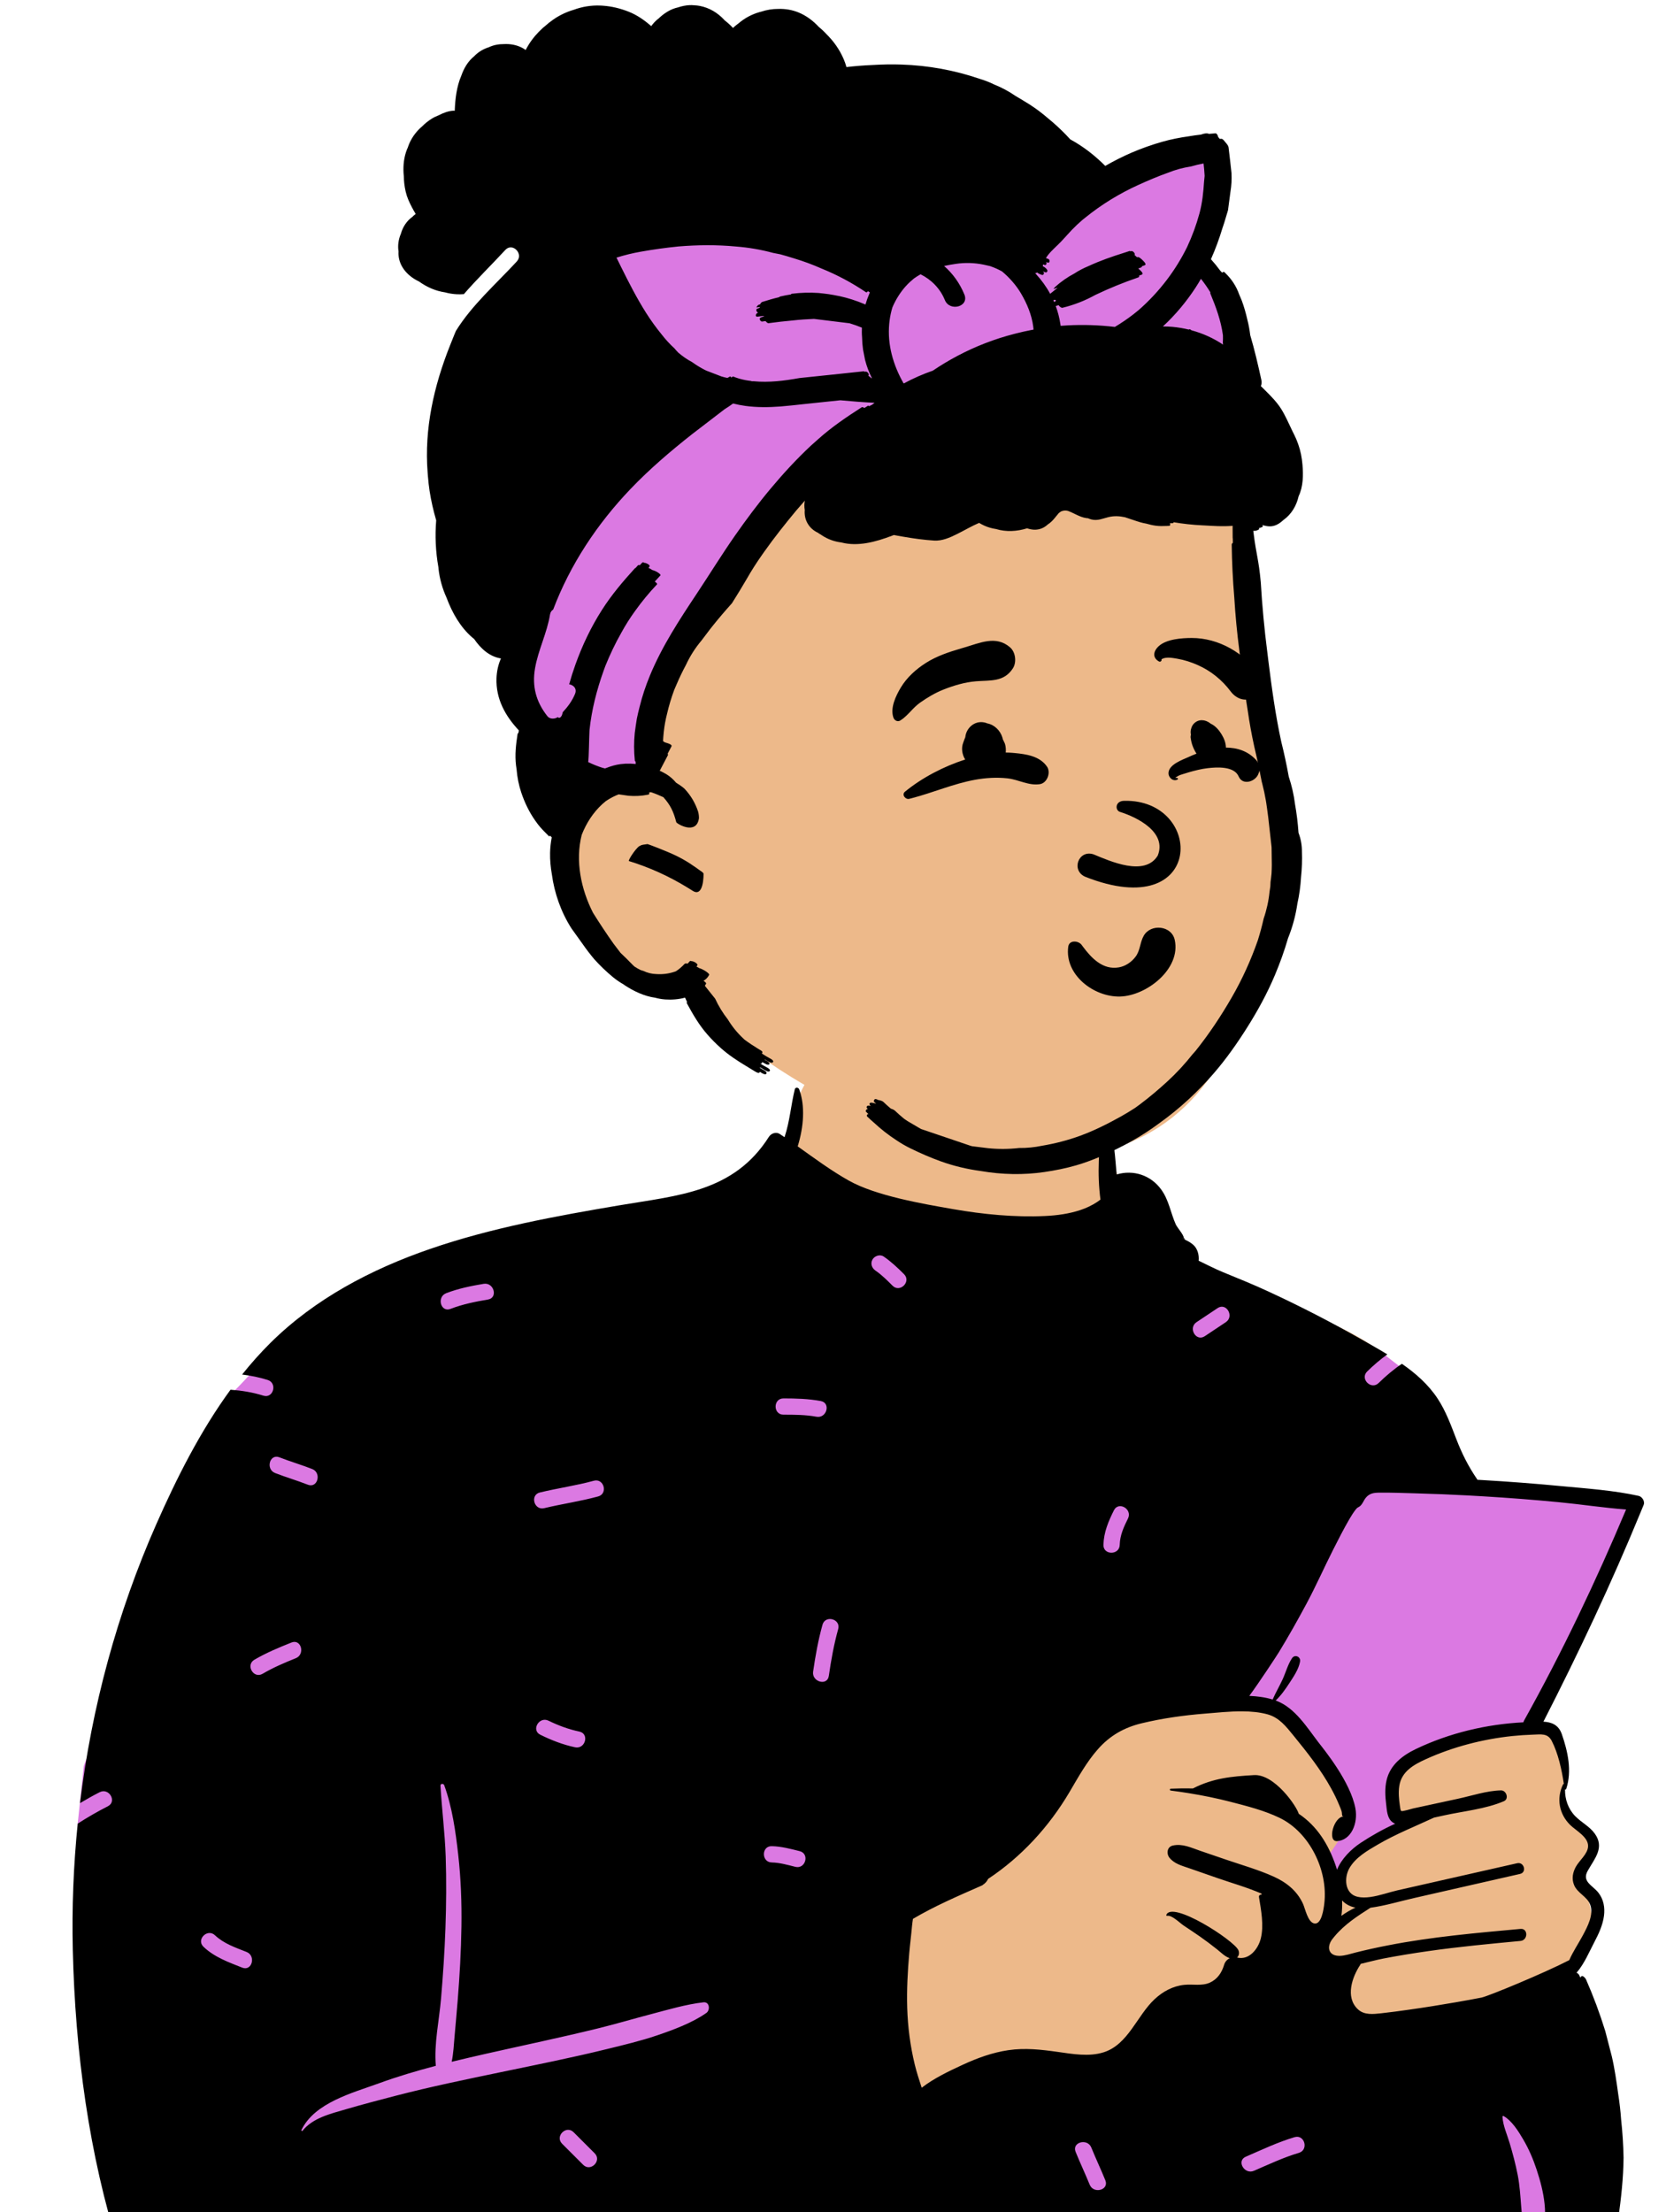 <svg width="235" height="312" viewBox="0 0 235 312" fill="none" xmlns="http://www.w3.org/2000/svg">
<path fill-rule="evenodd" clip-rule="evenodd" d="M203.966 207.824C201.465 198.122 199.164 194.009 194.721 190.637C190.565 187.483 184.498 184.834 175.645 182.9C166.425 181.287 166.164 176.495 163.852 168.794C163.177 166.478 159.835 165.862 158.393 167.531C158.189 167.311 157.977 167.11 157.758 166.929C157.954 165.825 156.346 162.66 156.4 161.603C156.961 150.578 153.355 145.042 144.354 142.984C142.396 142.536 129.1 142.272 127.191 142.8C118.847 145.107 110.633 152.431 111.89 161.254C109.271 164.677 106.708 166.766 102.667 167.869C96.374 168.668 99.535 257.816 110.464 311.225C115.154 334.141 227.277 295.138 222.21 283.661C222.928 281.557 221.619 279.245 222.21 277.072C222.638 275.5 223.733 274.85 224.284 273.293C225.06 271.102 224.216 268.163 223.343 265.928C222.985 264.814 224.001 263.615 224.284 262.478C225.624 257.115 222.556 257.588 220.344 254.003C220.377 253.992 220.952 251.433 220.949 251.446C221.288 249.619 220.439 247.278 219.699 245.753C219.199 244.722 218.128 244.077 217.063 244.195C218.135 240.555 219.491 237.527 220.949 234.02C223.528 227.839 225.98 221.373 229.683 215.778C231.2 213.487 229.975 211.38 227.521 211.224C219.578 210.719 211.722 209.576 203.966 207.824Z" fill="#EDB98A"/>
<path fill-rule="evenodd" clip-rule="evenodd" d="M191.566 208.573L173.436 239.258C173.436 239.258 177.737 239.687 179.477 240.523C181.218 241.36 189.21 251.52 189.21 251.52L190.48 257.115L187.471 261.626L188.645 264.458C188.645 264.458 189.482 262.54 191.566 261.05C193.651 259.561 198.248 257.115 198.248 257.115C198.248 257.115 196.72 256.298 196.72 255.339C196.72 254.379 195.374 250.286 198.248 248.739C201.121 247.193 215.968 243.574 215.968 243.574L231.016 211.832L191.566 208.573Z" fill="#DB79E2"/>
<path fill-rule="evenodd" clip-rule="evenodd" d="M110.686 168.077L168.256 178.182L194.721 190.637L199.041 193.966L173.436 239.258L133.899 246.472L123.826 272.636L125.883 302.129L190.2 294.46L217.944 291.163L224.466 317.494L223.288 328.325L221.574 333.818L152.796 352.388C152.796 352.388 117.773 348.993 111.564 348.993C105.356 348.993 59.837 353.514 59.837 353.514L49.305 352.388C49.305 352.388 26.003 327.828 22.389 319.087C18.775 310.346 10.96 257.211 10.96 257.211L11.82 249.047L31.953 197.235C31.953 197.235 34.641 194.794 38.03 190.637C41.42 186.481 110.686 168.077 110.686 168.077Z" fill="#DB79E2"/>
<path fill-rule="evenodd" clip-rule="evenodd" d="M214.883 242.92C209.68 243.184 204.471 244.421 199.765 246.663C197.84 247.581 196.095 248.907 195.584 251.088C195.326 252.202 195.389 253.353 195.526 254.478C195.63 255.331 195.656 256.418 196.396 256.995C196.522 257.093 196.657 257.168 196.798 257.222C195.062 258.006 193.408 258.947 191.939 259.917C190.596 260.804 189.216 262.17 188.596 263.712C188.545 263.536 188.493 263.373 188.441 263.218C187.385 260.095 185.758 257.538 183.195 255.819C182.904 254.758 179.781 250.193 176.88 250.365C173.703 250.552 171.148 250.784 168.275 252.245C167.228 252.222 166.183 252.237 165.151 252.282C164.973 252.288 164.981 252.53 165.151 252.549C165.989 252.656 166.826 252.773 167.664 252.911C169.656 253.23 171.642 253.634 173.584 254.137C175.915 254.74 178.325 255.345 180.504 256.398C184.728 258.445 187.342 263.795 186.805 268.45C186.717 269.214 186.421 271.521 185.362 271.283C184.467 271.082 184.111 269.214 183.798 268.522C182.96 266.685 181.451 265.485 179.64 264.673C177.513 263.717 175.238 263.071 173.033 262.32C171.785 261.892 170.537 261.464 169.286 261.039C168.006 260.601 166.789 259.995 165.426 260.302C164.602 260.488 164.508 261.47 164.97 262.033C165.673 262.891 166.717 263.143 167.73 263.496C169.068 263.961 170.402 264.426 171.737 264.891C173.8 265.609 175.961 266.214 177.972 267.093L177.909 267.236C177.745 267.19 177.553 267.354 177.585 267.555C177.886 269.412 178.305 271.559 177.84 273.419C177.473 274.894 176.179 276.527 174.497 276.094C174.761 275.852 174.859 275.436 174.681 275.052C174.015 273.628 165.291 268.008 164.514 270.095C164.488 270.169 164.568 270.224 164.631 270.213C165.294 270.075 166.405 271.206 166.935 271.564C167.701 272.081 168.479 272.586 169.237 273.117C170.066 273.697 170.876 274.306 171.665 274.934C172.285 275.428 172.752 275.941 173.464 276.191C173.091 276.369 172.795 276.699 172.669 277.121C172.348 278.22 171.728 279.153 170.652 279.639C169.524 280.143 168.253 279.825 167.065 279.948C165.446 280.112 164.034 280.881 162.855 281.981C160.378 284.294 159.136 288.37 155.672 289.463C153.603 290.115 151.307 289.704 149.212 289.408C146.873 289.078 144.595 288.817 142.239 289.162C139.983 289.492 137.851 290.272 135.79 291.225C133.859 292.118 131.724 293.128 130.011 294.46C129.658 293.372 129.302 292.296 129.032 291.185C128.395 288.559 128.051 285.884 127.967 283.186C127.89 280.617 128.034 278.037 128.254 275.479C128.364 274.202 128.536 272.931 128.645 271.653C128.673 271.332 128.731 270.987 128.774 270.643C131.833 268.838 135.047 267.455 138.287 266.031C138.296 266.028 138.304 266.022 138.313 266.019C138.413 265.973 138.511 265.93 138.611 265.887C138.609 265.881 138.606 265.876 138.6 265.87C138.97 265.643 139.228 265.342 139.383 265.003C144.052 261.906 147.955 257.679 150.865 252.747C152.085 250.681 153.258 248.537 154.854 246.726C156.553 244.794 158.57 243.646 161.067 243.049C163.985 242.349 166.993 241.93 169.983 241.691C171.616 241.563 173.441 241.361 175.22 241.37C176.46 241.379 177.674 241.485 178.787 241.792C180.438 242.245 181.402 243.5 182.438 244.768C183.428 245.986 184.412 247.205 185.336 248.474C186.211 249.676 187.038 250.919 187.755 252.222C188.186 253.003 188.585 253.807 188.92 254.636C189.038 254.929 189.193 255.262 189.265 255.566C189.337 255.873 189.205 256.198 189.549 256.198C188.128 256.217 187.184 259.76 188.596 259.677C190.581 259.561 191.579 257.181 191.19 255.069C190.496 251.302 186.749 246.751 186.007 245.787C184.369 243.658 182.679 240.879 180.056 239.889C180.019 239.875 179.978 239.861 179.941 239.849C180.704 239.125 181.307 238.259 181.884 237.378C182.478 236.471 183.186 235.432 183.382 234.355C183.505 233.67 182.653 233.279 182.248 233.879C181.66 234.754 181.376 235.862 180.937 236.824C180.489 237.799 179.944 238.721 179.514 239.705C178.478 239.387 177.358 239.241 176.219 239.192C177.657 237.246 180.113 233.491 180.409 233.009C181.769 230.776 183.063 228.475 184.3 226.169C185.637 223.672 186.783 221.072 188.062 218.546C188.788 217.114 189.52 215.67 190.327 214.281C190.605 213.805 190.903 213.328 191.242 212.895C191.308 212.809 191.391 212.737 191.469 212.657C191.558 212.608 191.65 212.553 191.701 212.525C192.166 212.258 192.33 211.638 192.657 211.244C193.179 210.61 193.793 210.536 194.58 210.527C196.255 210.51 197.937 210.576 199.61 210.622C202.07 210.691 204.526 210.788 206.982 210.917C207.726 210.957 208.466 210.998 209.209 211.044C212.782 211.256 216.352 211.534 219.913 211.876C223.064 212.177 226.215 212.668 229.369 212.904C225.099 223.05 220.364 233.012 215.003 242.627C214.949 242.725 214.908 242.822 214.883 242.92ZM191.19 269.059C190.502 269.375 189.833 269.768 189.21 270.216C189.314 269.518 189.339 268.783 189.311 268.046C189.824 268.597 190.482 268.912 191.19 269.059ZM220.591 251.605C220.542 251.611 220.496 251.637 220.473 251.685C219.52 253.652 219.919 255.847 221.475 257.389C222.29 258.192 224.066 259.099 224.008 260.419C223.959 261.487 222.797 262.383 222.301 263.264C221.839 264.085 221.667 264.986 222.037 265.876C222.511 267.015 223.833 267.469 224.287 268.588C224.861 270.009 223.928 271.723 223.274 272.959C222.665 274.104 221.879 275.25 221.357 276.461C217.859 278.272 209.921 281.561 208.965 281.745C207.8 281.972 206.632 282.187 205.461 282.388C203.214 282.778 200.962 283.14 198.703 283.458C197.418 283.639 196.129 283.817 194.841 283.958C193.716 284.078 192.447 284.242 191.541 283.396C189.712 281.685 190.737 278.817 191.893 277.089C191.916 277.055 191.916 277.023 191.908 276.995C192.998 276.739 194.086 276.441 195.171 276.231C197.257 275.829 199.358 275.491 201.461 275.19C205.783 274.572 210.133 274.165 214.478 273.755C215.554 273.651 215.566 271.958 214.478 272.058C208.236 272.63 201.963 273.172 195.805 274.375C194.261 274.673 192.728 275.011 191.205 275.393C190.484 275.571 189.712 275.85 188.958 275.858C188.912 275.858 188.866 275.858 188.82 275.855C187.342 275.81 187.127 274.544 187.939 273.491C188.039 273.361 188.143 273.232 188.249 273.109C189.684 271.398 191.471 270.256 193.314 269.073C195.377 268.792 197.435 268.166 199.455 267.707C204.443 266.57 209.43 265.434 214.421 264.3C215.399 264.076 214.983 262.572 214.005 262.793C210.217 263.652 206.429 264.509 202.64 265.368L197.096 266.625C195.989 266.874 194.605 267.377 193.302 267.558C192.66 267.647 192.037 267.658 191.475 267.526C189.658 267.096 189.566 264.825 190.35 263.476C191.228 261.961 192.886 261.014 194.359 260.155C196.91 258.666 199.625 257.595 202.276 256.361C202.747 256.258 203.217 256.154 203.688 256.051C206.426 255.448 209.554 255.153 212.131 254.048C212.903 253.72 212.481 252.503 211.718 252.521C209.717 252.564 207.625 253.276 205.671 253.697C203.556 254.157 201.438 254.613 199.323 255.069C199.111 255.115 197.854 255.517 197.664 255.428C197.544 255.371 197.501 254.952 197.461 254.676C197.331 253.769 197.237 252.817 197.378 251.906C197.687 249.866 199.389 248.907 201.111 248.124C204.945 246.381 209.149 245.291 213.333 244.854C214.297 244.754 215.262 244.691 216.232 244.659C217.371 244.625 218.309 244.424 218.886 245.546C219.793 247.314 220.292 249.588 220.591 251.605ZM215.266 315.709C214.431 312.82 214.658 309.734 214.086 306.787C213.791 305.266 213.387 303.758 212.947 302.273C212.592 301.074 211.999 299.798 211.932 298.547C211.928 298.463 212.027 298.415 212.094 298.454C213.273 299.129 214.178 300.588 214.85 301.734C215.655 303.104 216.269 304.539 216.765 306.048C217.753 309.054 218.564 312.68 217.29 315.709C216.911 316.611 215.579 316.792 215.266 315.709ZM182.664 337.585C181.419 336.716 180.512 335.501 179.456 334.429C178.418 333.375 180.041 331.751 181.08 332.806C181.98 333.72 182.762 334.862 183.822 335.602C184.333 335.958 184.569 336.601 184.234 337.173C183.939 337.678 183.173 337.94 182.664 337.585ZM175.721 304.191C177.994 303.208 180.229 302.138 182.607 301.43C184.029 301.007 184.631 303.223 183.218 303.644C181.027 304.296 178.973 305.269 176.88 306.173C175.537 306.754 174.369 304.776 175.721 304.191ZM151.722 303.503C151.166 302.132 153.388 301.541 153.936 302.893C154.566 304.449 155.289 305.966 155.919 307.522C156.475 308.893 154.253 309.484 153.706 308.132C153.075 306.576 152.352 305.06 151.722 303.503ZM128.034 330.89C127.664 331.384 127.046 331.651 126.463 331.302C125.975 331.01 125.677 330.231 126.052 329.732C127.146 328.273 128.254 326.832 129.537 325.531C130.577 324.477 132.199 326.102 131.16 327.155C130.015 328.316 129.011 329.588 128.034 330.89ZM124.647 177.223C125.701 177.943 126.624 178.817 127.524 179.717C128.571 180.763 126.947 182.387 125.9 181.341C125.142 180.582 124.377 179.812 123.488 179.206C122.975 178.855 122.744 178.203 123.076 177.635C123.374 177.126 124.135 176.873 124.647 177.223ZM159.11 214.173C158.514 215.366 157.977 216.536 157.944 217.892C157.907 219.369 155.612 219.37 155.648 217.892C155.692 216.117 156.346 214.578 157.127 213.014C157.788 211.69 159.767 212.854 159.11 214.173ZM171.754 184.497C172.988 183.674 174.137 185.664 172.913 186.48C171.921 187.141 170.929 187.802 169.938 188.464C168.704 189.286 167.556 187.297 168.779 186.481C169.771 185.82 170.762 185.158 171.754 184.497ZM116.909 236.382C116.699 237.842 114.487 237.217 114.695 235.772C115.018 233.539 115.412 231.335 116.018 229.159C116.415 227.735 118.629 228.344 118.232 229.77C117.626 231.945 117.232 234.149 116.909 236.382ZM108.86 262.685C107.383 262.654 107.382 260.357 108.86 260.389C110.197 260.417 111.512 260.769 112.802 261.091C114.237 261.45 113.625 263.663 112.192 263.305C111.101 263.033 109.991 262.709 108.86 262.685ZM105.889 315.669C105.381 315.916 104.86 316.138 104.347 316.373C103.32 316.843 102.293 317.313 101.266 317.785C99.127 318.767 96.989 319.752 94.853 320.741C90.577 322.721 86.268 324.63 81.982 326.588C77.611 328.586 73.252 330.609 68.898 332.643C66.846 333.601 64.78 334.523 62.717 335.456C60.953 336.254 58.773 337.648 56.837 337.779C56.737 337.786 56.704 337.66 56.761 337.595C57.492 336.763 58.659 336.279 59.62 335.738C60.602 335.186 61.603 334.666 62.599 334.139C64.675 333.038 66.753 331.947 68.849 330.886C73.042 328.764 77.243 326.657 81.444 324.553C85.729 322.407 90.009 320.247 94.331 318.177C96.367 317.202 98.404 316.231 100.442 315.262C101.546 314.737 102.651 314.213 103.756 313.69C104.233 313.465 104.706 313.221 105.194 313.019C105.842 312.75 106.335 312.805 107.003 312.64C108.094 312.371 108.566 313.758 107.729 314.361C107.039 314.859 106.677 315.284 105.889 315.669ZM90.563 339.213C90.327 338.64 90.82 337.944 91.364 337.801C92.016 337.629 92.539 338.025 92.777 338.603C93.406 340.134 94.302 341.539 95.456 342.725C96.488 343.786 94.865 345.41 93.833 344.349C92.387 342.862 91.348 341.123 90.563 339.213ZM79.287 302.357C78.241 301.31 79.864 299.687 80.911 300.733L83.886 303.709C84.933 304.756 83.308 306.379 82.263 305.332L79.287 302.357ZM48.762 297.505C46.623 298.133 44.128 298.709 42.67 300.535C42.598 300.624 42.479 300.509 42.522 300.42C44.389 296.549 49.743 295.191 53.45 293.835C56.072 292.876 58.762 292.08 61.475 291.369C61.204 288.274 61.952 284.956 62.212 281.876C62.49 278.587 62.715 275.29 62.831 271.991C62.95 268.626 62.979 265.238 62.868 261.871C62.758 258.518 62.322 255.205 62.132 251.862C62.113 251.539 62.563 251.524 62.66 251.791C63.787 254.893 64.268 258.328 64.635 261.599C65.013 264.968 65.138 268.328 65.09 271.717C65.04 275.201 64.837 278.677 64.559 282.15C64.427 283.797 64.275 285.441 64.13 287.086C64.02 288.341 63.969 289.587 63.713 290.802C65.349 290.401 66.989 290.021 68.624 289.651C73.837 288.475 79.072 287.383 84.263 286.111C86.812 285.487 89.324 284.739 91.861 284.074C94.249 283.449 96.771 282.691 99.223 282.412C100.098 282.312 100.21 283.509 99.63 283.916C97.637 285.315 94.99 286.29 92.687 287.074C90.377 287.86 87.975 288.426 85.606 289.008C80.667 290.223 75.681 291.216 70.703 292.251C65.731 293.285 60.751 294.31 55.835 295.586C53.468 296.2 51.108 296.816 48.762 297.505ZM37.04 236.076C35.762 236.827 34.608 234.842 35.882 234.094C37.548 233.116 39.324 232.381 41.114 231.664C42.489 231.114 43.08 233.335 41.725 233.878C40.116 234.522 38.537 235.198 37.04 236.076ZM32.412 321.383C31.13 322.126 29.975 320.141 31.253 319.4C33.048 318.36 35.013 317.666 36.873 316.755C38.197 316.107 39.359 318.088 38.032 318.738C36.172 319.648 34.206 320.342 32.412 321.383ZM30.33 272.959C31.569 274.136 33.223 274.691 34.782 275.309C36.142 275.848 35.546 278.068 34.172 277.523C32.229 276.753 30.25 276.049 28.707 274.582C27.633 273.562 29.259 271.942 30.33 272.959ZM44.039 207.196C45.401 207.73 44.805 209.95 43.429 209.41C41.903 208.811 40.326 208.356 38.8 207.757C37.438 207.222 38.035 205.003 39.411 205.543C40.937 206.141 42.513 206.597 44.039 207.196ZM68.223 181.075C69.671 180.831 70.287 183.044 68.833 183.289C67.03 183.594 65.254 183.95 63.544 184.612C62.163 185.146 61.57 182.925 62.934 182.398C64.644 181.736 66.42 181.379 68.223 181.075ZM76.214 244.673C74.886 244.021 76.051 242.041 77.372 242.691C78.765 243.375 80.207 243.905 81.726 244.228C83.173 244.536 82.557 246.75 81.116 246.442C79.406 246.078 77.779 245.443 76.214 244.673ZM83.761 208.849C85.19 208.458 85.794 210.673 84.371 211.063C81.867 211.749 79.29 212.106 76.767 212.717C75.33 213.064 74.722 210.85 76.157 210.503C78.679 209.892 81.257 209.536 83.761 208.849ZM115.777 197.607C117.23 197.876 116.611 200.089 115.167 199.821C113.63 199.537 112.072 199.532 110.513 199.532C109.034 199.531 109.036 197.235 110.513 197.235C112.284 197.236 114.032 197.284 115.777 197.607ZM220.195 209.603C216.444 209.244 212.687 208.957 208.925 208.742C208.75 208.733 208.578 208.722 208.403 208.713C208.383 208.673 208.357 208.635 208.331 208.595C207.103 206.793 206.199 204.991 205.416 202.953C204.667 201.012 203.941 199.012 202.787 197.261C201.471 195.266 199.695 193.706 197.748 192.353C196.567 193.147 195.471 194.077 194.468 195.063C193.413 196.1 191.79 194.476 192.845 193.439C193.736 192.563 194.687 191.754 195.692 191.023C194.532 190.317 193.347 189.654 192.192 188.995C187.861 186.524 183.428 184.239 178.902 182.15C176.799 181.176 174.669 180.312 172.526 179.437C171.372 178.967 170.233 178.361 169.079 177.816C169.162 177 168.919 176.088 168.293 175.551C167.831 175.158 167.472 175.011 166.921 174.733C166.798 174.69 166.723 174.664 166.689 174.65C166.715 174.655 166.789 174.678 166.912 174.718C167.205 174.854 167.228 174.813 166.981 174.601C166.967 174.136 166.051 173.154 165.842 172.675C165.113 171.03 164.887 169.291 163.81 167.793C162.327 165.729 159.836 164.949 157.514 165.649C157.273 163.166 157.21 160.574 156.275 158.358C156.249 158.298 156.165 158.272 156.128 158.338C155.152 160 155.069 161.851 154.995 163.769C154.923 165.568 154.991 167.408 155.227 169.196C155.078 169.311 154.926 169.42 154.768 169.526C154.028 170.014 153.23 170.39 152.392 170.669C150.796 171.197 149.123 171.426 147.45 171.507C143.131 171.713 138.68 171.277 134.433 170.537C130.137 169.787 123.551 168.662 119.729 166.513C117.206 165.095 114.879 163.364 112.52 161.688C113.375 158.932 113.593 155.97 112.732 153.643C112.629 153.364 112.193 153.313 112.11 153.643C111.57 155.864 111.412 158.097 110.695 160.293C110.683 160.324 110.672 160.359 110.66 160.39C110.437 160.239 110.213 160.089 109.989 159.94C109.472 159.598 108.769 159.854 108.459 160.342C103.503 168.151 95.655 168.599 87.413 169.994C78.393 171.521 69.328 173.169 60.656 176.156C52.362 179.015 44.436 183.177 38.157 189.394C36.736 190.802 35.406 192.301 34.152 193.867C35.365 194.02 36.569 194.258 37.758 194.632C39.165 195.074 38.56 197.29 37.147 196.846C35.62 196.366 34.076 196.128 32.516 196.01C28.25 201.847 24.923 208.466 22.046 214.981C16.529 227.473 12.937 240.776 11.285 254.319C12.192 253.775 13.116 253.257 14.062 252.775C15.378 252.106 16.538 254.088 15.221 254.758C13.759 255.502 12.338 256.322 10.962 257.211C10.361 263.14 10.128 269.106 10.269 275.063C10.605 289.265 12.522 303.883 16.858 317.433C18.984 324.083 21.802 330.679 26.001 336.299C27.901 338.844 30.059 341.141 32.601 343.055C33.832 343.985 35.135 344.815 36.51 345.515C38.28 346.422 40.588 346.72 42.114 348.003C42.617 348.425 43.004 348.982 43.297 349.611C43.127 350.805 43.107 352.001 43.434 353.195C43.538 353.569 43.819 353.873 44.166 354.019C44.172 354.123 44.172 354.223 44.172 354.321C44.172 354.366 44.241 354.378 44.249 354.332C44.264 354.243 44.278 354.154 44.292 354.063C44.404 354.1 44.522 354.117 44.642 354.117C49.002 354.133 53.366 354.027 57.731 353.879C57.394 352.845 57.028 351.82 56.677 350.786C56.2 349.381 58.418 348.784 58.891 350.175C59.301 351.384 59.731 352.583 60.113 353.796C64.789 353.622 69.465 353.413 74.132 353.259C84.058 352.928 93.982 352.819 103.91 352.61C119.33 352.283 134.861 351.614 150.304 352.269C150.838 351.135 151.436 350.027 152.003 348.909C152.672 347.589 154.652 348.753 153.985 350.068C153.591 350.845 153.183 351.612 152.796 352.388C155.923 352.55 159.048 352.765 162.166 353.058C167.486 353.557 172.755 354.444 178.07 354.995C183.473 355.558 188.76 355.457 194.12 354.565C195.085 354.404 195.653 353.821 195.888 353.098C195.896 353.095 195.902 353.09 195.908 353.081C196.183 352.759 196.442 352.493 196.709 352.26C197.027 352.053 197.372 351.878 197.776 351.723C198.531 351.436 199.317 351.261 200.115 351.143C200.993 351.011 201.883 351 202.761 350.891C203.501 350.796 204.225 350.655 204.948 350.483C206.248 350.173 207.482 349.769 208.71 349.232C209.78 348.764 210.747 348.093 211.66 347.36C213.548 345.98 215.184 344.218 216.613 342.386C217.445 341.316 218.229 340.205 218.941 339.049C220.18 337.045 221.236 334.964 222.304 332.866C222.691 332.244 223.045 331.608 223.368 330.957C221.282 330.343 219.175 329.842 216.964 329.806C215.485 329.782 215.485 327.486 216.964 327.51C219.5 327.55 221.9 328.143 224.283 328.849C224.4 328.541 224.511 328.23 224.614 327.915C224.898 327.258 225.133 326.583 225.329 325.9C225.443 325.59 225.558 325.28 225.673 324.97C225.931 323.897 226.189 322.82 226.451 321.744C226.97 320.022 227.38 318.274 227.682 316.503C227.934 315.338 228.129 314.164 228.261 312.975C228.663 310.097 228.99 307.224 229.013 304.313C228.979 302.519 228.864 300.728 228.669 298.946C228.586 297.735 228.445 296.529 228.256 295.332C228.009 293.553 227.765 291.791 227.355 290.034C227.048 288.846 226.74 287.658 226.433 286.469C225.667 283.993 224.763 281.564 223.721 279.19C223.664 279.042 223.374 278.714 223.199 278.711C223.067 278.708 222.883 278.829 222.944 278.99C222.95 279.004 222.955 279.021 222.961 279.035C222.901 278.901 222.843 278.763 222.783 278.628C222.731 278.502 222.531 278.249 222.376 278.252C222.367 278.252 222.358 278.252 222.347 278.255C222.387 278.226 222.424 278.189 222.462 278.146C223.492 276.926 224.161 275.321 224.898 273.909C225.509 272.744 226.086 271.516 226.253 270.198C226.399 269.042 226.201 267.902 225.475 266.966C224.648 265.901 223.093 265.402 223.957 263.864C224.938 262.113 226.382 260.595 224.944 258.605C224.212 257.592 223.053 257.036 222.192 256.154C221.202 255.135 220.731 253.772 220.757 252.38C220.817 252.414 220.898 252.398 220.926 252.311C221.759 249.797 221.156 247.036 220.304 244.587C219.839 243.259 218.854 242.894 217.709 242.828C222.668 233.141 227.308 223.299 231.444 213.231C231.582 212.901 231.717 212.571 231.851 212.24C232.052 211.747 231.628 211.09 231.137 210.98C227.561 210.197 223.836 209.947 220.195 209.603Z" fill="black"/>
<path fill-rule="evenodd" clip-rule="evenodd" d="M99.241 27.275C117.286 26.288 133.274 21.206 145.976 32.579C145.976 32.579 166.525 17.199 169.953 23.057C172.251 26.982 169.065 32.251 169.919 37.095C175.489 46.612 175.174 62.722 175.489 66.498C176.283 76.013 181.283 111.821 181.283 120.324C181.283 124.664 177.713 136.031 175.489 142.357C170.54 156.437 161.093 163.613 145.601 163.613C130.108 163.613 104.821 150.635 96.711 139.112C96 138.102 91.404 141.048 86.596 135.938C81.388 130.401 78.499 119.841 78.499 113.546C78.499 105.558 73.348 100.019 73.947 89.794C75.285 66.959 79.932 28.332 99.241 27.275Z" fill="#EDB98A"/>
<path fill-rule="evenodd" clip-rule="evenodd" d="M169.971 23.001C172.269 26.927 169.083 32.196 169.937 37.039C172.087 40.712 173.36 45.367 174.131 49.915L169.919 52.156L168.36 52.385C143.089 56.119 126.96 59.48 119.973 62.467C112.915 65.485 104.349 76.084 94.275 94.264L93.97 94.817L91.974 108.385L82.823 111.198L78.515 113.244C78.411 105.388 73.373 99.858 73.966 89.739C75.303 66.904 79.95 28.276 99.259 27.22C117.304 26.233 133.292 21.151 145.994 32.524C159.693 22.27 167.686 19.096 169.971 23.001Z" fill="#DB79E2"/>
<path fill-rule="evenodd" clip-rule="evenodd" d="M97.225 0.727C97.46 0.712 97.697 0.724 97.935 0.747C98.196 0.758 98.456 0.784 98.717 0.836C100.043 1.091 101.225 1.794 102.142 2.784C102.167 2.81 102.188 2.839 102.21 2.865C102.64 3.189 103.038 3.557 103.396 3.947C103.459 3.887 103.519 3.827 103.585 3.766C103.774 3.6 103.972 3.442 104.178 3.293C105.041 2.551 106.053 2.012 107.142 1.705L107.291 1.665C107.319 1.656 107.348 1.651 107.376 1.645C108.15 1.387 108.963 1.255 109.782 1.258C110.761 1.226 111.744 1.387 112.66 1.766C113.745 2.216 114.69 2.928 115.484 3.784C116.005 4.208 116.46 4.676 116.941 5.19C117.935 6.255 118.719 7.5 119.215 8.872C119.284 9.065 119.344 9.262 119.398 9.461C120.609 9.32 121.827 9.22 123.044 9.171C124.41 9.088 125.776 9.059 127.144 9.105C130.916 9.228 134.604 9.894 138.175 11.114C138.891 11.326 139.587 11.596 140.257 11.929C141.308 12.348 142.302 12.882 143.238 13.528L144.036 14.002C144.437 14.24 144.837 14.482 145.226 14.73C146.151 15.325 147.027 15.99 147.857 16.708C148.734 17.417 149.561 18.189 150.349 18.998C150.563 19.217 150.769 19.439 150.973 19.662C152.788 20.644 154.4 21.901 155.904 23.401C157.097 22.713 158.332 22.09 159.607 21.535C160.921 20.964 162.591 20.376 163.968 19.989C165.205 19.641 166.428 19.403 167.668 19.228C168.232 19.13 168.799 19.053 169.369 18.987L169.346 18.996C169.747 18.952 170.145 18.915 170.549 18.881L170.537 18.878C170.709 18.863 170.884 18.849 171.056 18.837L171.474 18.803C171.6 18.792 171.783 19.087 171.795 19.191L171.809 19.297C171.903 19.403 171.989 19.521 172.05 19.593C172.124 19.587 172.198 19.581 172.273 19.578C172.496 19.558 172.754 19.957 172.886 20.109L173.005 20.249C173.14 20.413 173.276 20.601 173.298 20.806C173.444 21.998 173.582 23.192 173.708 24.386C173.756 25.29 173.708 26.185 173.559 27.072C173.447 27.933 173.332 28.794 173.218 29.652C173.035 30.255 172.854 30.858 172.674 31.46C172.602 31.69 172.522 31.917 172.445 32.144C171.987 33.658 171.45 35.132 170.81 36.561C171.277 37.078 171.712 37.614 172.117 38.168C172.213 38.267 172.311 38.366 172.402 38.469C172.427 38.43 172.465 38.392 172.505 38.372C172.642 38.312 172.743 38.383 172.828 38.501C173.73 39.365 174.386 40.373 174.793 41.523L175.046 42.123C175.088 42.224 175.13 42.324 175.171 42.425C175.494 43.297 175.744 44.193 175.95 45.1C176.134 45.813 176.267 46.536 176.352 47.267C176.97 49.349 177.46 51.479 177.921 53.58C177.994 53.911 177.959 54.206 177.854 54.457L178.123 54.721L178.584 55.181C179.359 55.954 180.148 56.768 180.724 57.688C181.319 58.644 181.757 59.666 182.244 60.679L182.349 60.895L182.563 61.326C182.795 61.798 182.906 62.058 183.112 62.628C183.453 63.578 183.636 64.534 183.722 65.541C183.848 67.008 183.831 68.606 183.189 69.97C183.186 69.981 183.181 69.99 183.175 69.999C182.883 71.316 182.161 72.539 181.064 73.319C180.829 73.541 180.577 73.739 180.308 73.896C179.662 74.276 179.069 74.311 178.364 74.135L178.275 74.112C178.186 74.089 178.106 74.069 178.029 74.051C178.143 74.146 178.201 74.258 178.029 74.338C177.863 74.419 177.714 74.465 177.574 74.482C177.634 74.559 177.639 74.642 177.513 74.711C177.238 74.858 177.015 74.904 176.786 74.864L176.834 75.263C177.21 78.282 177.546 78.879 177.84 82.123C178.035 85.443 178.344 88.755 178.771 92.053L178.918 93.252C179.389 97.05 179.918 100.876 180.729 104.613C181.139 106.246 181.491 107.891 181.789 109.547C182.21 110.807 182.505 112.096 182.668 113.41C182.906 114.748 183.069 116.097 183.163 117.457C183.493 118.327 183.653 119.211 183.644 120.112C183.687 121.323 183.647 122.532 183.518 123.735C183.447 124.986 183.275 126.226 183.003 127.454C182.76 129.139 182.316 130.766 181.68 132.345C181.17 134.107 180.546 135.835 179.836 137.526C178.733 140.143 177.402 142.574 175.887 144.971C174.466 147.218 172.943 149.382 171.202 151.395C168.951 153.995 166.385 156.377 163.573 158.386C161.969 159.575 160.277 160.642 158.507 161.555C156.342 162.674 154.143 163.682 151.798 164.362C150.334 164.787 148.845 165.079 147.339 165.303C144.381 165.742 141.317 165.676 138.341 165.163C136.423 164.904 134.535 164.456 132.751 163.816C131.285 163.289 129.888 162.683 128.49 162C127.772 161.652 127.079 161.25 126.414 160.8C125.297 160.074 124.252 159.253 123.278 158.346C122.961 158.073 122.651 157.795 122.348 157.502C122.202 157.373 122.282 157.181 122.451 157.135L122.502 157.129C122.437 157.069 122.368 157.008 122.302 156.945C122.288 156.934 122.276 156.92 122.265 156.905C122.233 156.876 122.199 156.848 122.17 156.819C122.059 156.721 122.17 156.503 122.268 156.452C122.305 156.431 122.353 156.429 122.408 156.434C122.396 156.423 122.388 156.414 122.376 156.406C122.365 156.397 122.362 156.374 122.365 156.351L122.322 156.317C122.176 156.187 122.25 155.998 122.422 155.949C122.506 155.924 122.644 155.937 122.789 155.968L122.843 155.981L122.746 155.889C122.574 155.74 122.628 155.573 122.84 155.522C122.998 155.531 123.155 155.553 123.309 155.591L123.424 155.622C123.482 155.636 123.536 155.654 123.593 155.671C123.496 155.582 123.399 155.496 123.304 155.407C123.21 155.324 123.31 155.085 123.396 155.037C123.513 154.971 123.742 155.062 123.848 155.14C124.109 155.169 124.453 155.283 124.579 155.392C124.925 155.725 125.283 156.044 125.647 156.354C125.867 156.423 126.076 156.515 126.237 156.652C126.649 157.049 127.079 157.422 127.517 157.783L127.85 158.013C127.905 158.051 127.961 158.089 128.018 158.125C128.648 158.495 129.278 158.862 129.905 159.233C132.204 160.013 134.504 160.794 136.801 161.572L137.104 161.664L139.335 161.939C140.801 162.094 142.27 162.086 143.736 161.916C144.836 161.931 145.927 161.822 147.001 161.598C148.825 161.288 150.615 160.832 152.356 160.194C154.361 159.462 156.271 158.498 158.135 157.459C158.805 157.083 159.464 156.684 160.111 156.262C160.32 156.113 160.529 155.961 160.738 155.806C162.115 154.77 163.433 153.665 164.701 152.496C165.297 151.948 165.87 151.377 166.422 150.786C166.503 150.7 166.58 150.617 166.657 150.53C167.187 149.951 167.7 149.351 168.189 148.731L168.656 148.203C170.54 145.852 172.216 143.324 173.722 140.72C175.217 138.14 176.448 135.425 177.427 132.615C177.742 131.613 178.017 130.597 178.246 129.57C178.67 128.335 178.948 127.07 179.077 125.778C179.12 125.525 179.154 125.273 179.189 125.02L179.208 124.622C179.211 124.555 179.213 124.489 179.214 124.423C179.272 124.022 179.32 123.619 179.358 123.218C179.38 122.813 179.395 122.408 179.398 122.004L179.366 119.521C179.358 119.443 179.349 119.363 179.343 119.283L179.28 118.735C179.143 117.604 179.037 116.47 178.899 115.339C178.899 115.333 178.899 115.325 178.897 115.316C178.845 114.894 178.791 114.469 178.728 114.044C178.696 113.792 178.656 113.539 178.619 113.287L178.547 112.845C178.414 112.077 178.253 111.314 178.057 110.559L177.972 110.236L177.473 107.724L176.912 105.253C176.548 103.597 176.245 101.929 176.004 100.247C175.569 97.567 175.197 94.883 174.873 92.188C174.856 92.059 174.839 91.927 174.824 91.798C174.495 89.298 174.257 86.789 174.103 84.272C173.894 81.793 173.773 79.307 173.742 76.818C173.739 76.706 173.814 76.615 173.902 76.563L173.894 76.084C173.884 75.661 173.876 76.169 173.873 75.686L173.867 74.359C173.867 74.249 173.868 74.172 173.871 74.166C172.341 74.272 171.312 74.185 169.834 74.107L169.584 74.094C168.229 74.031 166.883 73.882 165.546 73.658C165.54 73.727 165.495 73.776 165.417 73.79C165.28 73.796 165.151 73.796 165.019 73.799L165.068 73.985C165.071 74.08 165.028 74.14 164.936 74.166L164.554 74.183C164.044 74.205 163.532 74.215 163.026 74.146C162.571 74.086 162.127 73.98 161.686 73.853C161.414 73.807 161.136 73.744 160.853 73.664C160.125 73.454 159.404 73.173 158.673 72.949C157.929 72.791 157.173 72.74 156.382 72.929C155.546 73.127 154.839 73.486 153.963 73.268C153.788 73.225 153.619 73.159 153.45 73.09L153.294 73.079C153.267 73.076 153.24 73.074 153.212 73.07C152.299 72.938 151.486 72.358 150.615 72.048C150.311 71.974 150.009 71.992 149.715 72.116L149.641 72.149L149.352 72.364C149.236 72.501 149.12 72.64 149.007 72.78L148.837 72.989C148.525 73.377 148.192 73.724 147.789 73.977C147.302 74.427 146.723 74.691 146.033 74.709C145.641 74.72 145.251 74.637 144.873 74.516C143.447 74.959 141.921 75.047 140.498 74.617C139.933 74.531 139.381 74.379 138.851 74.14C138.602 74.028 138.353 73.896 138.112 73.75C137.107 74.175 136.156 74.74 135.186 75.228L134.967 75.338C133.975 75.834 132.877 76.317 131.755 76.244C130.34 76.152 128.951 75.963 127.565 75.725C127.554 75.725 127.54 75.722 127.528 75.719L127.337 75.687L126.644 75.565L126.085 75.461L125.799 75.57C123.504 76.441 120.989 77.12 118.682 76.511C117.677 76.388 116.735 76.049 115.884 75.472C115.856 75.452 115.827 75.432 115.799 75.409C115.664 75.34 115.538 75.263 115.426 75.18L115.402 75.161L115.38 75.142L115.369 75.136C114.112 74.557 113.39 73.322 113.516 71.939C113.439 71.5 113.442 71.069 113.528 70.61C113.118 71.095 112.7 71.575 112.276 72.051C110.726 73.922 109.208 75.83 107.802 77.817L107.48 78.276C106.706 79.37 105.988 80.501 105.323 81.666C104.65 82.817 103.96 83.957 103.247 85.082C102.32 86.109 101.424 87.16 100.56 88.237L100.192 88.701L98.949 90.34C98.07 91.385 97.339 92.527 96.764 93.767C96.291 94.648 95.856 95.546 95.464 96.468C95.338 96.746 95.217 97.027 95.1 97.308C94.696 98.408 94.355 99.527 94.089 100.684C93.875 101.521 93.722 102.369 93.63 103.23L93.602 103.517C93.568 103.855 93.542 104.194 93.528 104.533C93.611 104.582 93.68 104.63 93.731 104.679L93.94 104.754L94.109 104.804C94.373 104.886 94.828 105.056 94.719 105.265L94.166 106.321C94.224 106.381 94.249 106.444 94.212 106.513C93.843 107.222 93.471 107.931 93.098 108.64C93.087 108.666 93.067 108.686 93.047 108.7C93.365 108.847 93.674 109.007 93.969 109.182C94.544 109.527 94.968 109.926 95.361 110.391C95.773 110.638 96.162 110.908 96.529 111.217C96.981 111.694 97.377 112.216 97.712 112.782C98.021 113.315 98.273 113.872 98.468 114.455C98.553 114.762 98.594 115.081 98.591 115.405C98.244 117.856 95.447 116.177 95.392 115.962C95.008 114.481 94.567 113.545 93.576 112.443L93.551 112.426C92.978 112.173 92.411 111.923 91.818 111.728C91.729 111.745 91.638 111.757 91.546 111.771C91.649 111.918 91.598 112.061 91.389 112.087C90.487 112.265 89.576 112.314 88.66 112.236L87.268 112.039C86.691 112.26 86.139 112.545 85.619 112.885L85.447 113L85.415 113.023C84.072 114.105 83.035 115.543 82.325 117.11C82.262 117.25 82.202 117.39 82.144 117.533L82.059 117.747L82.053 117.759C81.125 121.413 81.953 125.425 83.648 128.74C84.573 130.224 85.538 131.679 86.546 133.105L87.526 134.389C88.104 134.934 88.671 135.493 89.224 136.067C89.31 136.154 89.401 136.24 89.493 136.323C89.785 136.515 90.083 136.685 90.386 136.828C90.504 136.868 90.624 136.906 90.744 136.937C91.329 137.218 91.941 137.368 92.586 137.385C93.437 137.442 94.263 137.342 95.061 137.088L95.22 137.035L95.338 136.992C95.773 136.713 96.177 136.366 96.56 135.958C96.646 135.869 96.807 135.869 96.99 135.918C97.09 135.815 97.19 135.706 97.285 135.588C97.351 135.516 97.454 135.514 97.534 135.568C97.806 135.537 98.542 135.956 98.35 136.177C98.319 136.228 98.279 136.274 98.244 136.323C98.373 136.389 98.502 136.464 98.617 136.541C99.218 136.708 100.106 137.31 100.034 137.491L100.025 137.505C99.886 137.769 99.705 137.991 99.483 138.166L99.407 138.223L99.238 138.341C99.476 138.49 99.676 138.662 99.576 138.783C99.53 138.872 99.481 138.958 99.424 139.035C99.911 139.638 100.395 140.246 100.876 140.855C101.357 141.9 101.953 142.876 102.663 143.78C103.256 144.761 103.969 145.643 104.802 146.429C104.871 146.498 104.942 146.564 105.011 146.63C105.625 147.085 106.267 147.51 106.936 147.919L107.225 148.094C107.376 148.185 107.631 148.3 107.511 148.521C107.497 148.55 107.48 148.573 107.46 148.59C107.881 148.866 108.316 149.127 108.765 149.368L108.808 149.394C108.978 149.503 109.208 149.7 108.966 149.862C108.76 149.999 108.213 149.626 107.955 149.454C107.906 149.454 107.849 149.44 107.792 149.423C107.878 149.468 107.962 149.518 108.048 149.567L108.178 149.638C108.279 149.698 108.771 150.025 108.427 150.163C108.259 150.177 108.104 150.134 107.961 150.037C107.792 149.953 107.626 149.865 107.462 149.773C107.52 149.862 107.52 149.951 107.376 150.008C107.328 150.011 107.279 150.008 107.23 150.003C107.568 150.218 107.915 150.418 108.273 150.608L108.331 150.644C108.482 150.742 108.723 150.929 108.548 151.09C108.35 151.268 107.806 150.889 107.666 150.803L107.248 150.553C107.216 150.568 107.182 150.573 107.145 150.577C107.271 150.654 107.388 150.737 107.517 150.812L107.692 150.907C107.912 151.029 108.222 151.229 108.11 151.429C107.997 151.626 107.663 151.464 107.448 151.336L107.215 151.191C107.205 151.185 107.195 151.179 107.185 151.173L107.176 151.208C107.174 151.213 107.171 151.219 107.167 151.225C107.06 151.412 106.79 151.289 106.604 151.181L106.454 151.09C106.2 150.937 105.949 150.785 105.699 150.632L105.326 150.401H105.32C104.029 149.623 102.835 148.849 101.709 147.85C101.036 147.253 100.409 146.621 99.814 145.947C98.617 144.595 97.726 143.048 96.867 141.469C96.853 141.443 96.873 141.377 96.907 141.306C96.812 141.111 96.721 140.912 96.629 140.709C95.747 140.956 94.762 141.027 93.854 140.967C93.368 140.935 92.886 140.849 92.408 140.72C90.882 140.508 89.41 139.81 88.138 138.975C88.058 138.923 87.987 138.866 87.912 138.815C87.388 138.519 86.89 138.174 86.417 137.781C85.495 137.017 84.616 136.168 83.817 135.281C83.239 134.592 82.692 133.877 82.179 133.137C81.658 132.405 81.131 131.673 80.604 130.941C79.141 128.645 78.204 126.002 77.841 123.301C77.663 122.305 77.572 121.297 77.591 120.293C77.606 119.567 77.686 118.832 77.826 118.1C77.743 118.02 77.66 117.94 77.577 117.856C77.531 117.936 77.486 117.994 77.457 117.965L76.801 117.307C76.335 116.836 76.023 116.49 75.487 115.729C74.633 114.515 73.998 113.181 73.525 111.774C73.184 110.77 72.958 109.627 72.869 108.523C72.841 108.339 72.812 108.152 72.789 107.963C72.606 106.467 72.775 105.035 73.001 103.56C73.015 103.462 73.064 103.402 73.13 103.37C73.147 103.253 73.166 103.133 73.186 103.014C71.289 101.001 69.924 98.576 70.035 95.646C70.07 94.723 70.259 93.813 70.62 92.964L70.664 92.868C69.08 92.624 67.824 91.509 66.881 90.127C66.797 90.061 66.716 89.994 66.638 89.928C64.951 88.483 63.781 86.438 62.98 84.278C62.407 83.024 62.027 81.684 61.865 80.293C61.854 80.194 61.847 80.096 61.838 79.997C61.447 77.799 61.347 75.578 61.528 73.391C61.135 72.037 60.815 70.659 60.596 69.249C60.493 68.578 60.421 67.906 60.367 67.235L60.361 67.198L60.352 67.077L60.328 66.775C60.324 66.726 60.321 66.676 60.318 66.626C59.834 60.478 61.206 54.428 63.474 48.733C63.671 48.221 63.875 47.71 64.086 47.204L64.309 46.674C66.586 42.995 70.004 40.019 72.9 36.875C73.899 35.791 72.283 34.163 71.28 35.252C69.356 37.34 67.292 39.34 65.429 41.487C65.1 41.511 64.77 41.52 64.442 41.504C63.869 41.475 63.313 41.383 62.775 41.236C61.432 41.038 60.209 40.496 59.098 39.698C57.612 39.004 56.343 37.695 56.217 35.987C56.203 35.815 56.206 35.645 56.217 35.476C56.08 34.641 56.203 33.766 56.552 32.959C56.612 32.738 56.69 32.52 56.787 32.304C57.071 31.664 57.537 31.05 58.107 30.634C58.121 30.625 58.133 30.62 58.144 30.611C58.205 30.548 58.262 30.485 58.328 30.427C58.425 30.338 58.528 30.255 58.637 30.178C58.25 29.54 57.901 28.886 57.603 28.189C57.28 27.431 57.114 26.662 57.022 25.849C56.985 25.528 56.97 25.209 56.965 24.891C56.947 24.744 56.936 24.595 56.925 24.446C56.853 23.309 56.985 22.13 57.408 21.068C57.44 20.988 57.48 20.907 57.517 20.824C57.597 20.582 57.686 20.342 57.795 20.106C58.219 19.202 58.82 18.436 59.562 17.807C59.963 17.402 60.412 17.044 60.902 16.739C61.191 16.558 61.521 16.398 61.867 16.266C62.486 15.938 63.279 15.64 63.923 15.617C64.001 15.614 64.069 15.623 64.144 15.623C64.204 13.975 64.416 12.181 65.066 10.689C65.444 9.607 66.011 8.646 66.864 7.954C67.359 7.436 67.969 7.015 68.73 6.741L68.866 6.694L68.918 6.679C69.602 6.346 70.341 6.214 71.1 6.218C71.984 6.171 72.886 6.338 73.657 6.745C73.817 6.831 73.989 6.938 74.152 7.052C74.275 6.806 74.413 6.556 74.57 6.306C75.123 5.419 75.79 4.647 76.564 3.944C76.655 3.861 76.755 3.786 76.853 3.706C77.228 3.365 77.626 3.049 78.038 2.762C78.929 2.142 79.905 1.68 80.931 1.381C82.114 0.943 83.363 0.739 84.612 0.782L84.871 0.793C84.928 0.798 84.986 0.801 85.04 0.804C86.28 0.885 87.503 1.189 88.671 1.648C89.882 2.127 90.908 2.853 91.861 3.686C92.085 3.376 92.339 3.083 92.651 2.807C92.74 2.73 92.835 2.661 92.924 2.589C92.992 2.52 93.064 2.454 93.138 2.388C93.479 2.087 93.84 1.826 94.235 1.593C94.679 1.332 95.157 1.152 95.653 1.04C96.157 0.867 96.686 0.761 97.225 0.727ZM91.34 119.05C91.391 119.047 94.043 120.044 95.364 120.689L95.429 120.721C96.953 121.478 97.686 122.024 99.055 122.997C99.146 123.063 99.241 123.163 99.241 123.261C99.241 124.678 98.897 126.411 97.709 125.643C97.537 125.532 97.364 125.424 97.189 125.317L96.927 125.158L96.918 125.161C96.921 125.161 96.924 125.158 96.927 125.155C94.338 123.574 91.603 122.334 88.717 121.447C88.519 121.375 89.983 119.159 90.386 119.283C90.154 119.191 91.301 119.052 91.34 119.05ZM118.54 56.456C116.819 56.64 115.097 56.822 113.376 56.999C112.279 57.126 111.179 57.238 110.08 57.332C108.427 57.456 106.775 57.476 105.129 57.249C104.544 57.169 103.972 57.054 103.405 56.913C103.018 57.197 102.617 57.464 102.208 57.72L97.66 61.207C94.61 63.61 91.626 66.155 88.94 68.965C84.249 73.874 80.428 79.618 78.026 85.98C77.808 86.108 77.639 86.333 77.583 86.678C77.159 89.285 75.918 91.664 75.469 94.261C75.028 96.819 75.615 98.993 77.218 101.02C77.56 101.454 78.261 101.431 78.692 101.138C78.791 101.335 79.224 101.327 79.376 100.457C80.089 99.683 80.699 98.873 81.112 97.869C81.416 97.129 80.905 96.617 80.284 96.516C80.542 95.586 80.833 94.664 81.16 93.752C82.128 91.043 83.359 88.454 84.908 86.026C86.271 83.89 87.849 82.03 89.544 80.165C89.564 80.139 89.599 80.131 89.636 80.125L89.988 79.734C90.037 79.68 90.137 79.686 90.249 79.714C90.355 79.602 90.458 79.487 90.567 79.376C90.673 79.261 90.79 79.295 90.856 79.387C91.036 79.347 91.366 79.542 91.466 79.605C91.638 79.72 91.692 79.849 91.546 80.013C91.52 80.042 91.495 80.07 91.469 80.096C91.666 80.179 91.861 80.291 92.013 80.4C92.543 80.518 93.287 81.011 93.158 81.158C92.886 81.442 92.623 81.732 92.362 82.028C92.591 82.189 92.74 82.346 92.68 82.415C91.563 83.595 90.532 84.844 89.587 86.166C88.869 87.154 88.219 88.181 87.637 89.252C86.772 90.767 86.039 92.326 85.389 93.927C85.298 94.172 85.209 94.415 85.123 94.659C84.172 97.326 83.462 100.092 83.161 102.911L83.149 103.101C83.093 104.116 83.071 106.835 82.967 107.483C83.6 107.796 84.258 108.063 84.943 108.281C85.071 108.319 85.203 108.353 85.335 108.385C85.409 108.353 85.487 108.327 85.564 108.304C86.194 108.049 86.853 107.865 87.526 107.776C87.979 107.716 88.43 107.695 88.882 107.708L89.075 107.716C89.275 107.721 89.473 107.736 89.673 107.756C89.662 107.641 89.656 107.529 89.648 107.414C89.59 107.377 89.547 107.326 89.544 107.256C89.41 105.965 89.407 104.673 89.536 103.382C89.622 102.707 89.722 102.036 89.831 101.364C89.942 100.813 90.071 100.271 90.212 99.728C90.584 98.207 91.079 96.723 91.681 95.271C93.393 91.129 95.847 87.395 98.316 83.681C100.117 80.969 101.821 78.196 103.685 75.529C105.272 73.259 106.938 71.023 108.717 68.899C110.492 66.778 112.368 64.737 114.392 62.849C114.719 62.547 115.048 62.255 115.383 61.965C117.302 60.243 119.387 58.828 121.557 57.439C121.64 57.384 121.789 57.445 121.912 57.548L122.263 57.332C122.321 57.296 122.38 57.261 122.439 57.226C122.494 57.192 122.554 57.249 122.585 57.298C122.734 57.221 122.883 57.146 123.032 57.071C123.141 56.983 123.253 56.9 123.362 56.813C121.752 56.732 120.145 56.612 118.54 56.456ZM138.728 37.322C137.428 37.061 136.122 37.023 134.81 37.218C134.261 37.299 133.714 37.396 133.172 37.513C134.403 38.59 135.394 39.967 136.037 41.552C136.731 43.266 133.96 44.004 133.275 42.315C132.615 40.686 131.364 39.437 129.853 38.687C129.527 38.87 129.211 39.068 128.908 39.288C128.513 39.609 128.141 39.956 127.792 40.338C127.03 41.168 126.331 42.275 125.873 43.372C125.695 43.969 125.564 44.583 125.481 45.215C125.463 45.358 125.446 45.504 125.432 45.651C125.15 48.621 125.997 51.511 127.455 54.068L127.512 54.069C128.813 53.362 130.176 52.766 131.577 52.281C132.7 51.523 133.865 50.823 135.065 50.188C137.616 48.84 140.31 47.8 143.086 47.089L143.407 47.008C144.061 46.841 144.721 46.693 145.383 46.564L145.781 46.489H145.787L145.744 46.061C145.521 44.382 144.865 42.824 144.017 41.383C143.381 40.295 142.422 39.182 141.357 38.292L141.351 38.289C140.867 38.013 140.359 37.785 139.835 37.597L139.639 37.528L138.728 37.322ZM103.82 34.77C101.117 34.514 98.413 34.54 95.71 34.761C93.943 34.937 92.188 35.18 90.441 35.49C89.258 35.694 88.098 35.981 86.959 36.337L87.611 37.659C88.7 39.859 89.816 42.045 91.131 44.124C91.81 45.194 92.546 46.214 93.347 47.192C93.889 47.892 94.484 48.541 95.137 49.138C95.309 49.348 95.492 49.546 95.678 49.738C96.274 50.249 96.915 50.697 97.617 51.067C98.18 51.477 98.767 51.836 99.379 52.151L99.61 52.267L101.758 53.093C101.873 53.126 101.988 53.158 102.105 53.189L102.279 53.234L102.606 53.303L102.851 53.169C102.892 53.147 102.933 53.126 102.975 53.105C103.044 53.068 103.092 53.139 103.107 53.191C103.113 53.211 103.104 53.239 103.09 53.268L103.403 53.099C103.941 53.318 104.512 53.493 105.124 53.608C105.401 53.66 105.679 53.7 105.957 53.734L105.995 53.759C106.001 53.763 106.007 53.768 106.013 53.774H106.318C108.458 53.981 110.63 53.707 112.767 53.322C115.792 53.017 118.816 52.681 121.838 52.367C121.895 52.361 121.918 52.387 121.918 52.428L122.104 52.41C122.374 52.381 122.689 52.832 122.485 52.996C122.648 53.093 122.806 53.234 122.923 53.343L122.992 53.337C122.577 52.522 122.256 51.669 122.027 50.783L121.735 49.296C121.655 48.742 121.609 48.151 121.6 47.568C121.58 47.301 121.566 47.052 121.566 46.833C121.566 46.627 121.569 46.42 121.577 46.214C121.008 45.978 120.429 45.772 119.839 45.596C118.164 45.39 116.492 45.183 114.816 44.979C113.811 45.016 112.806 45.088 111.804 45.2C110.667 45.301 109.533 45.43 108.402 45.585C108.296 45.596 108.107 45.453 107.992 45.286L107.508 45.352C107.256 45.384 106.993 44.879 107.325 44.775C107.445 44.727 107.566 44.682 107.686 44.639L107.866 44.574L107.763 44.586C107.729 44.589 107.686 44.58 107.637 44.563C107.371 44.597 107.104 44.632 106.841 44.663C106.507 44.705 106.583 44.264 106.817 44.16L106.93 44.118C106.732 43.994 106.558 43.656 106.802 43.545L106.835 43.532C106.95 43.487 107.061 43.449 107.176 43.406C107.167 43.369 107.167 43.334 107.179 43.303L106.706 43.363C106.663 43.369 106.869 43.067 106.967 43.007L106.984 42.999L107.21 42.93C107.245 42.832 107.428 42.617 107.491 42.597C108.322 42.336 109.095 42.101 109.902 41.919C109.942 41.871 109.988 41.833 110.04 41.822C110.544 41.701 111.053 41.607 111.563 41.527C111.598 41.475 111.632 41.438 111.672 41.434C112.935 41.274 114.201 41.236 115.472 41.323C115.715 41.346 115.959 41.372 116.202 41.403C116.669 41.455 117.136 41.521 117.6 41.61C118.762 41.81 119.897 42.114 121.002 42.523L121.257 42.62C121.534 42.723 121.809 42.832 122.081 42.95C122.219 42.459 122.391 41.977 122.594 41.504C122.626 41.411 122.66 41.323 122.697 41.234L122.419 41.067C122.359 41.182 122.236 41.271 122.156 41.222C120.166 39.876 118.061 38.754 115.841 37.858C114.599 37.307 113.327 36.84 112.024 36.449C111.374 36.24 110.718 36.05 110.06 35.869C109.73 35.8 109.401 35.731 109.066 35.674C107.345 35.209 105.595 34.908 103.82 34.77ZM169.401 39.326C169.16 39.745 168.908 40.159 168.642 40.568C167.347 42.553 165.795 44.417 164.035 46.042C164.494 46.041 164.952 46.058 165.404 46.101C166.184 46.175 166.948 46.304 167.692 46.486C167.753 46.438 167.82 46.413 167.874 46.452L168.068 46.586C169.665 47.018 171.165 47.697 172.523 48.607L172.499 48.427C172.495 48.397 172.49 48.367 172.485 48.337C172.508 47.984 172.513 47.631 172.502 47.281C172.221 45.212 171.52 43.306 170.718 41.377C170.703 41.34 170.714 41.291 170.737 41.242C170.332 40.58 169.889 39.939 169.401 39.326ZM169.77 23.057C169.172 23.166 168.579 23.306 167.989 23.481C166.881 23.648 165.807 23.941 164.77 24.357C163.341 24.865 161.955 25.456 160.575 26.082C157.894 27.299 155.38 28.837 153.092 30.692C152.946 30.803 152.806 30.918 152.665 31.033C152.153 31.478 151.654 31.943 151.182 32.434C150.687 32.973 150.188 33.513 149.693 34.055C149.086 34.693 148.387 35.269 147.837 35.958C147.726 36.099 147.628 36.254 147.539 36.409L147.863 36.521C148.135 36.612 148.089 37.123 147.82 37.049C147.728 37.023 147.642 36.991 147.557 36.957C147.594 37.006 147.62 37.055 147.625 37.098C147.642 37.235 147.537 37.425 147.368 37.376C147.29 37.356 147.213 37.327 147.136 37.296C147.113 37.385 147.096 37.474 147.096 37.56C147.11 37.565 147.124 37.571 147.141 37.574C147.33 37.64 147.685 37.936 147.737 38.137C147.777 38.292 147.645 38.458 147.476 38.412C147.35 38.378 147.227 38.326 147.107 38.269C147.187 38.346 147.25 38.43 147.256 38.501C147.267 38.633 147.153 38.82 146.995 38.777C146.703 38.696 146.468 38.573 146.274 38.418C146.222 38.487 146.148 38.541 146.088 38.524L145.976 38.49C146.006 38.518 146.034 38.548 146.062 38.578L146.102 38.622C146.892 39.477 147.582 40.424 148.135 41.443C148.161 41.414 148.192 41.389 148.232 41.357C148.49 41.139 148.756 40.926 149.023 40.72L149.103 40.65L149.186 40.579L148.587 40.777L148.601 40.762C148.643 40.707 148.775 40.526 148.836 40.466L148.851 40.453C149.673 39.715 150.569 39.09 151.537 38.579C152.164 38.171 152.823 37.827 153.513 37.542C155.16 36.776 156.838 36.194 158.562 35.654C158.819 35.571 159.077 35.482 159.335 35.401C159.409 35.376 159.424 35.407 159.412 35.459L159.547 35.419C159.787 35.341 160.197 35.766 160.034 35.964C160.132 36.044 160.229 36.134 160.313 36.218L160.374 36.28L160.443 36.26C160.648 36.196 160.993 36.516 161.212 36.742L161.374 36.914C161.497 37.046 161.737 37.319 161.442 37.425L161.073 37.551C161.085 37.626 161.053 37.689 160.938 37.732C160.81 37.775 160.684 37.821 160.558 37.867C160.634 37.934 160.709 38.003 160.783 38.074L160.893 38.18C161.022 38.312 161.33 38.605 161.058 38.734L161.024 38.748L160.672 38.874C160.718 38.978 160.707 39.075 160.552 39.133C158.496 39.833 156.488 40.654 154.527 41.587C153.058 42.402 151.506 43.011 149.87 43.409C149.736 43.453 149.444 43.249 149.323 43.045L149.079 43.117C149.039 43.129 148.998 43.14 148.957 43.151L148.917 43.16C149.223 43.978 149.449 44.864 149.575 45.722C149.59 45.8 149.601 45.881 149.61 45.958C149.931 45.932 150.248 45.909 150.569 45.892C152.788 45.774 155.034 45.846 157.259 46.11C158.158 45.573 159.023 44.985 159.85 44.348C160.102 44.153 160.351 43.952 160.598 43.748C162.075 42.462 163.413 41.019 164.598 39.46C165.695 38.016 166.649 36.466 167.45 34.842C168.161 33.318 168.748 31.733 169.192 30.097C169.598 28.602 169.739 27.147 169.842 25.6C169.876 25.347 169.899 25.095 169.919 24.842L169.917 24.734L169.913 24.681C169.885 24.139 169.83 23.596 169.77 23.057ZM148.788 42.278C148.722 42.301 148.653 42.324 148.585 42.344C148.625 42.433 148.662 42.52 148.699 42.608L148.703 42.607L148.974 42.393C148.917 42.367 148.851 42.327 148.788 42.278ZM169.369 18.987C169.885 18.794 170.274 18.757 170.537 18.878C170.148 18.906 169.759 18.944 169.369 18.987Z" fill="black"/>
<path fill-rule="evenodd" clip-rule="evenodd" d="M161.329 131.985C162.314 130.247 165.252 130.529 165.701 132.556C166.612 136.664 161.714 140.458 157.993 140.553C154.296 140.647 150.148 137.5 150.683 133.524C150.816 132.541 152.129 132.661 152.576 133.277L152.75 133.514C153.966 135.147 155.571 136.838 157.827 136.44C158.762 136.275 159.612 135.691 160.177 134.939C160.859 134.031 160.784 132.947 161.329 131.985ZM137.821 101.928C138.322 101.79 138.827 101.843 139.271 102.032C140.263 102.214 141.09 103.04 141.381 103.984C141.404 104.066 141.43 104.146 141.458 104.226L141.503 104.345L141.384 104.043C141.439 104.341 141.681 104.654 141.768 104.953C141.876 105.321 141.902 105.738 141.866 106.143C142.181 106.146 142.496 106.157 142.81 106.184L143.114 106.211C144.814 106.369 146.68 106.659 147.688 108.128C148.254 108.953 147.722 110.44 146.683 110.599C145.082 110.843 143.704 109.958 142.109 109.78C140.601 109.612 139.023 109.709 137.535 109.981C134.462 110.543 131.639 111.788 128.645 112.57L128.237 112.674L128.238 112.672C127.724 112.796 127.142 112.082 127.65 111.665C130.048 109.694 133.12 108.096 136.145 107.124C135.704 106.423 135.568 105.499 135.869 104.746C135.916 104.59 135.974 104.438 136.035 104.287L136.162 103.976C136.175 103.829 136.203 103.684 136.244 103.542L136.25 103.499L136.254 103.502C136.479 102.769 137.067 102.136 137.821 101.928ZM168.425 102.041C169.081 101.385 170.003 101.482 170.687 101.998L170.778 102.07C171.424 102.356 171.958 102.983 172.308 103.563C172.673 104.167 172.914 104.781 172.924 105.445C174.512 105.45 176.033 105.926 177.199 107.209C177.576 107.623 177.833 108.261 177.626 108.822L177.502 109.156C177.111 110.216 175.351 110.826 174.752 109.579L174.725 109.519C174.089 108.039 171.649 108.194 170.352 108.345C169.448 108.451 168.555 108.676 167.682 108.928C167.375 109.016 167.07 109.113 166.766 109.211L166.461 109.31C166.299 109.362 165.453 109.822 165.979 109.713C166.12 109.684 166.227 109.89 166.083 109.959C165.455 110.259 164.786 109.661 164.828 108.988C164.9 107.818 166.758 107.176 167.652 106.773L167.705 106.749C168.048 106.59 168.407 106.438 168.777 106.297C168.569 105.987 168.397 105.643 168.253 105.273C168.118 104.924 168.028 104.585 167.978 104.214C167.929 104.032 167.929 103.851 167.978 103.669L167.985 103.617C167.96 103.497 167.948 103.373 167.95 103.249L167.945 103.2H167.95C167.967 102.763 168.141 102.325 168.425 102.041ZM157.942 114.499C160.463 115.278 164.621 117.4 163.307 120.675C161.473 123.683 156.61 121.473 154.253 120.501C152.135 119.799 151.033 122.767 153.08 123.662C170 130.357 169.937 112.688 158.556 112.948C157.303 112.976 157.263 114.24 157.942 114.499ZM135.557 91.461L135.987 91.335C138.221 90.688 140.502 89.571 142.485 91.314C143.264 91.999 143.424 93.422 142.867 94.276C141.598 96.223 139.715 95.925 137.664 96.091C136.103 96.218 134.565 96.676 133.108 97.249C131.917 97.718 130.813 98.378 129.77 99.114C128.745 99.838 128.045 100.969 126.994 101.62C126.609 101.859 126.165 101.613 126.026 101.226C125.536 99.852 126.364 98.141 127.065 96.971C127.92 95.544 129.22 94.376 130.617 93.493C132.147 92.525 133.839 91.966 135.557 91.461ZM168.11 89.983C171.887 89.982 175.52 92.083 177.632 95.162C178.35 96.208 177.824 97.758 176.794 98.361C175.638 99.037 174.402 98.55 173.641 97.581L173.596 97.522C172.384 95.909 170.823 94.638 168.972 93.811C168.069 93.407 167.07 93.08 166.093 92.914L165.778 92.859C165.335 92.785 164.822 92.715 164.422 92.784C164.207 92.812 164.01 92.883 163.829 92.991C163.916 93.181 163.691 93.411 163.483 93.297C162.545 92.781 162.66 91.862 163.435 91.147C164.531 90.136 166.694 89.983 168.11 89.983Z" fill="black"/>
</svg>
